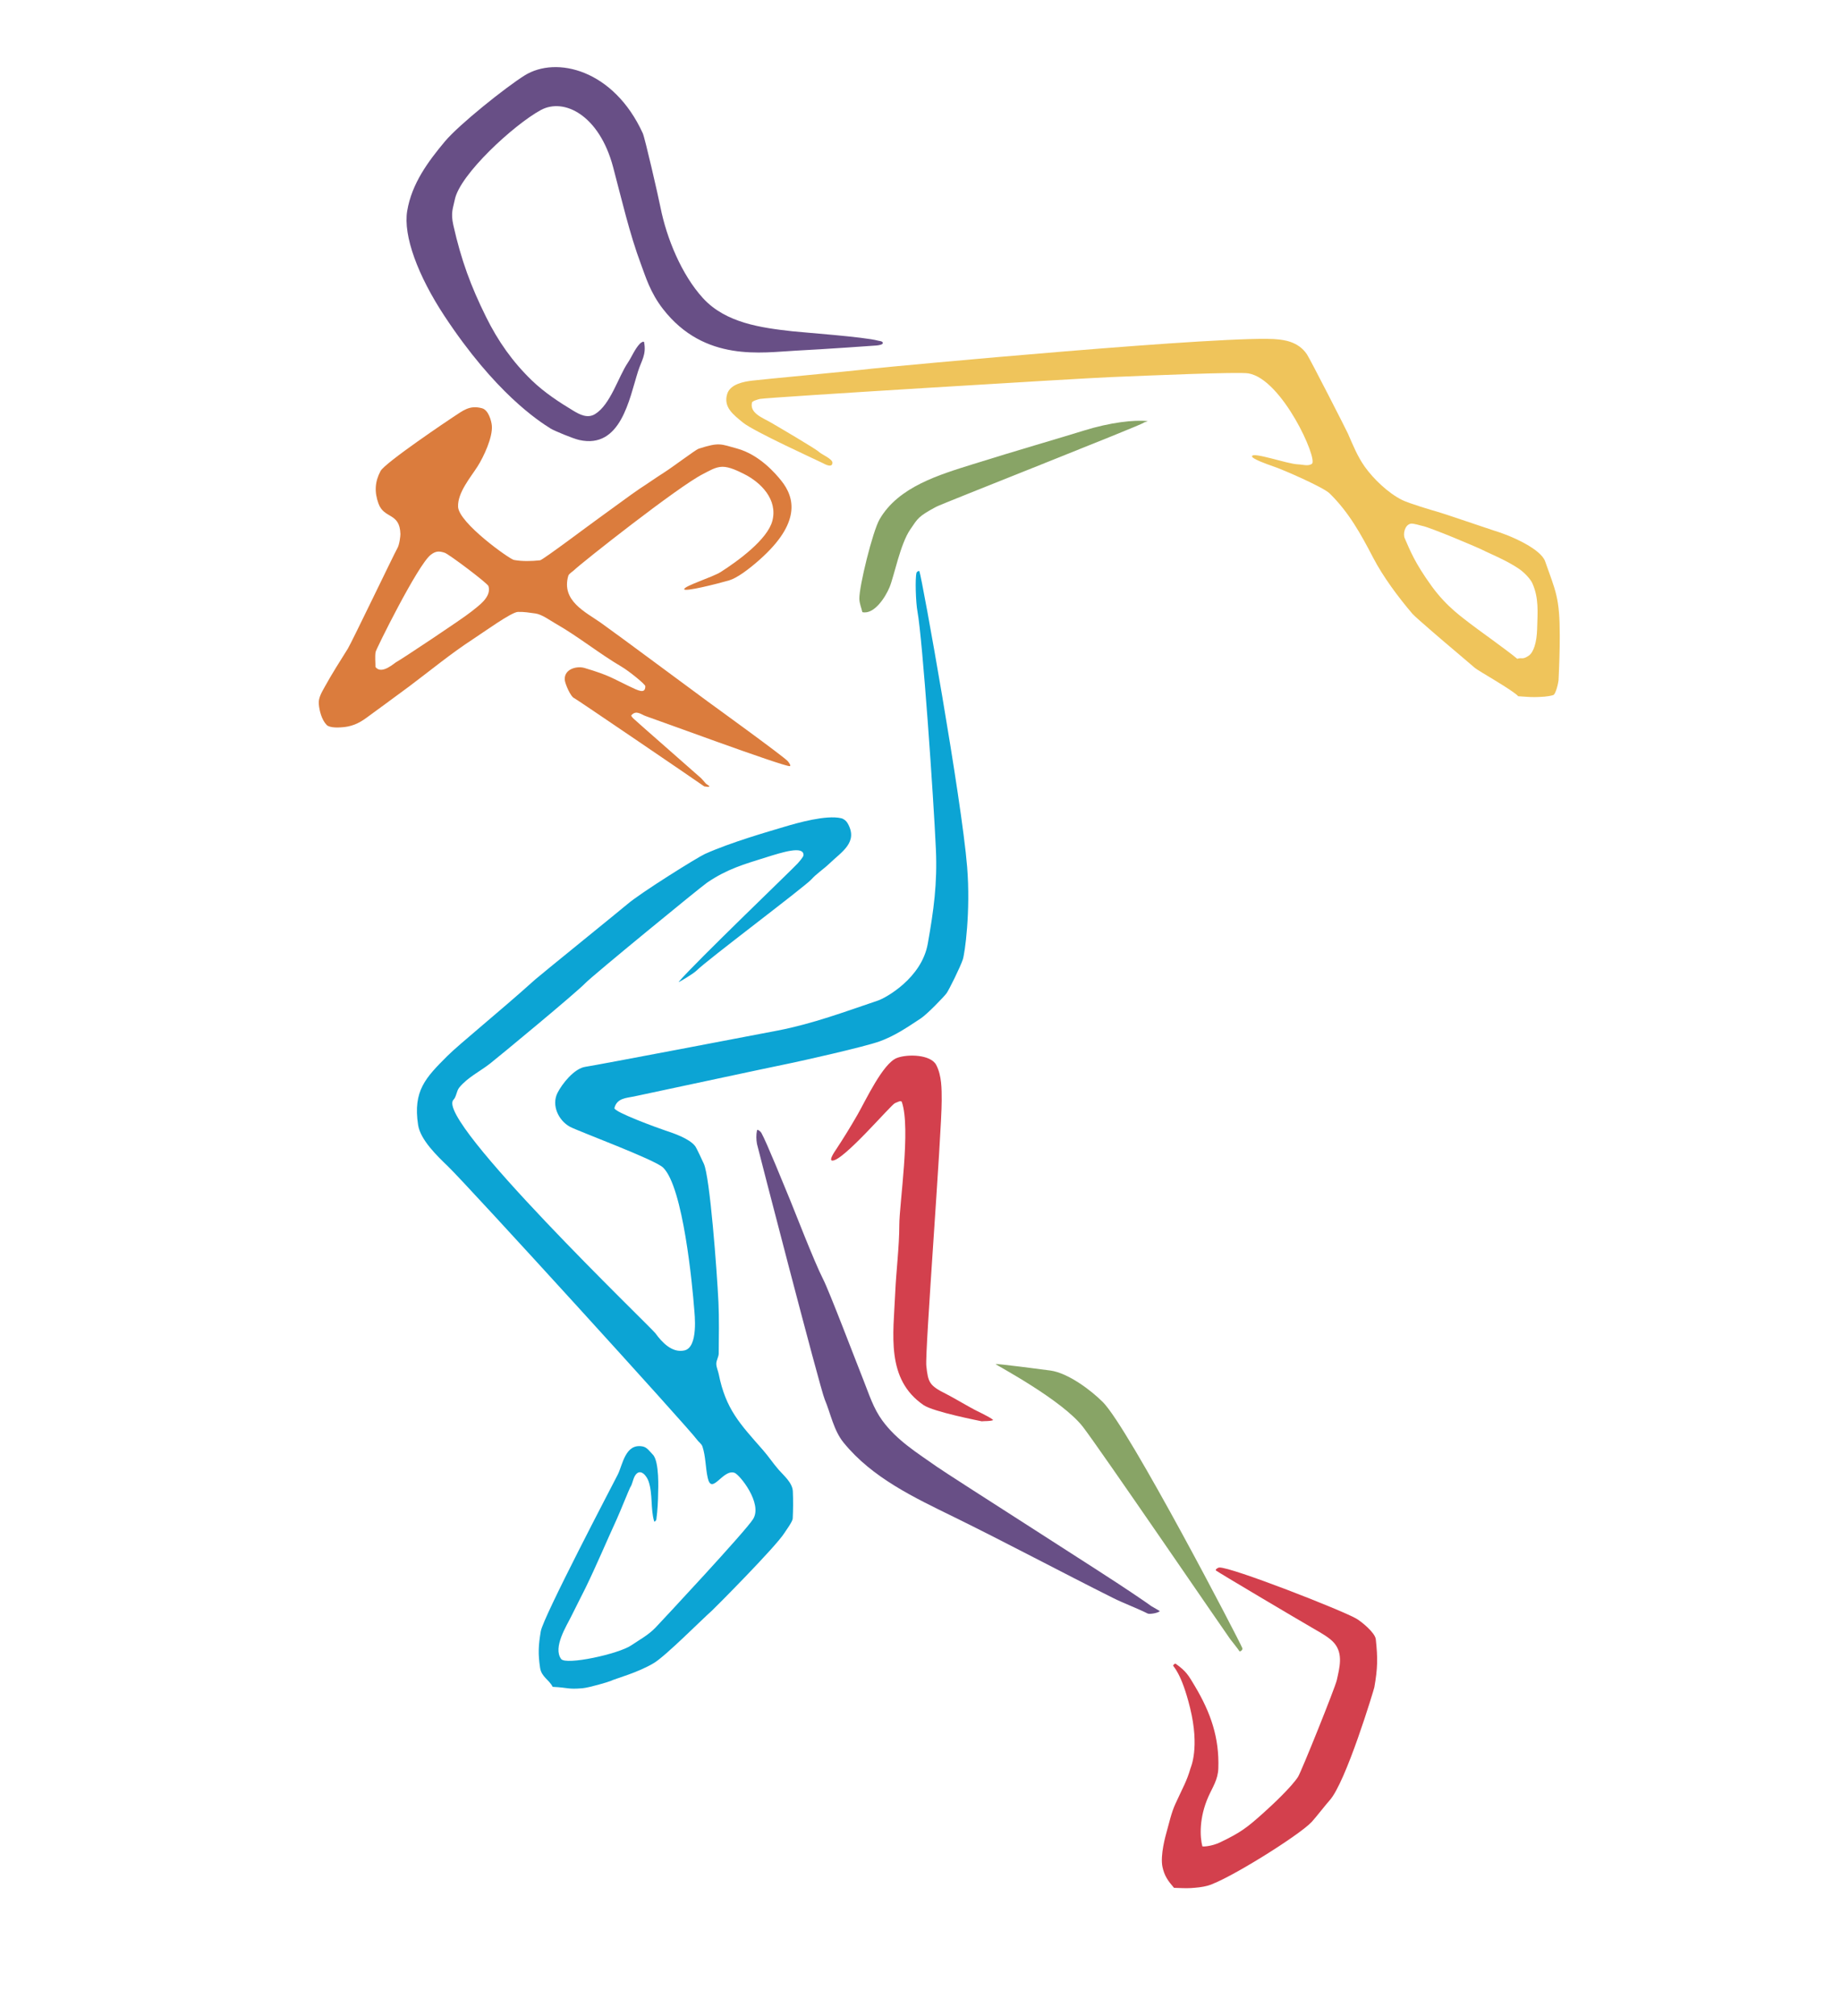<?xml version="1.0" encoding="utf-8"?>
<svg version="1.0" width="1520px" height="1664px" viewBox="0 0 1520 1664" preserveAspectRatio="xMidYMid meet" xmlns="http://www.w3.org/2000/svg">
  <g fill="#684f86" fill-rule="evenodd">
    <path d="M 947.6 1331.9 C 938.113 1327.156 928.223 1323.661 918.7 1318.9 C 877.79 1298.445 828.716 1272.347 787.8 1252.3 C 754.939 1236.2 720.221 1219.995 696.5 1190.8 C 688.236 1180.629 685.871 1166.865 680.9 1155.1 C 677.033 1145.948 625.353 946.206 625 944.3 C 624.32 940.629 624.25 936.757 625 933.1 C 625.276 931.755 627.922 933.906 628.6 935.1 C 632.837 942.556 647.822 979.712 652.4 990.7 C 655.089 997.153 672.475 1042.072 679.5 1055.7 C 684.654 1065.699 706.02 1121.968 713 1139.5 C 717.6 1151.052 721.082 1162.484 728.5 1172.6 C 740.595 1189.093 757.09 1199.116 773.5 1210.7 C 784.188 1218.245 917.438 1302.918 934.6 1314.8 C 939.969 1318.517 945.325 1321.913 950.6 1325.8 C 950.946 1326.055 957.691 1329.809 957.6 1329.9 C 955.801 1331.699 948.767 1332.567 947.6 1331.9"/>
    <path d="M 478.3 363.2 C 473.307 362.135 457.447 355.517 454.7 353.8 C 444.436 347.385 408.821 324.3 366.982 260.872 C 345.042 227.611 332.773 194.607 336.2 174.1 C 339.987 151.438 353.519 133.317 367.2 116.9 C 378.933 102.821 417.663 71.948 433.11 62.295 C 459.349 45.898 506.74 57.549 530.7 110 C 532.463 113.858 543.324 161.146 545.3 171.1 C 550.352 196.553 562.702 226.743 580.4 246.1 C 599.222 266.687 628.67 270.591 654.129 273.438 C 663.132 274.445 713.761 278.097 725 281.2 C 726.313 281.562 728.224 281.466 728.8 282.7 C 729.626 284.47 725.446 285.034 723.5 285.2 C 723.346 285.213 681.901 288.2 656.638 289.471 C 629.579 290.833 581.835 299.239 547.5 255.2 C 536.758 241.423 532.934 228.057 529.2 218.1 C 519.796 193.024 513.123 163.966 506.2 137.9 C 494.831 95.091 465.671 80.347 446.4 90.9 C 424.185 103.065 379.627 143.991 375.5 164.8 C 374.129 171.71 371.946 175.429 374.3 185.9 C 380.805 214.836 388.738 236.22 401.3 261.6 C 411.176 281.554 423.105 298.608 439.3 314.2 C 449.319 323.846 461.466 331.9 473.3 339 C 478.587 342.172 485.009 345.647 491.3 341.8 C 504.01 334.027 510.423 311.246 518.3 299.5 C 521.667 294.479 524.105 288.105 528.3 283.7 C 529.151 282.807 531.573 281.288 531.8 282.5 C 533.741 292.849 529.696 297.426 526.8 306.5 C 519.579 329.126 512.696 370.844 478.3 363.2"/>
  </g>
  <g fill="#d3404d" fill-rule="evenodd">
    <path d="M 969.3 1558.3 C 964.326 1552.519 961.401 1548.51 959.8 1541.1 C 957.709 1531.426 962.466 1514.819 963.2 1512.2 C 965.321 1504.634 967.106 1496.3 970.4 1489.1 C 976.937 1474.813 979.805 1470.36 982.9 1459.7 C 983.179 1458.741 990.623 1442.68 982.6 1409.9 C 975.343 1380.25 968.329 1375.52 968.6 1374.8 C 968.906 1373.987 970.094 1372.893 970.8 1373.4 C 979.461 1379.617 981.147 1382.742 986.6 1391.9 C 999.614 1413.757 1006.776 1434.372 1005.9 1459.7 C 1005.576 1469.068 1001.148 1475.249 997.7 1483 C 989.912 1500.508 990.707 1516.276 992.7 1524 C 992.818 1524.456 1000.314 1524.133 1007.335 1520.782 C 1024.602 1512.541 1029.875 1508.319 1042.901 1496.683 C 1050.677 1489.736 1066.279 1475.071 1071.7 1466.7 C 1074.367 1462.581 1102.357 1392.973 1103.7 1386.9 C 1105.99 1376.546 1109.098 1365.278 1101.7 1356.4 C 1097.899 1351.839 1090.57 1347.836 1085.5 1344.9 C 1068.905 1335.292 1006.34 1298.2 1004 1296.4 C 1003.028 1295.652 1005.475 1293.97 1006.7 1293.9 C 1016.363 1293.345 1107.087 1328.833 1119.7 1336 C 1123.837 1338.351 1135.299 1347.611 1135.9 1353.1 C 1137.618 1368.787 1137.474 1377.061 1134.7 1392.8 C 1134.407 1394.461 1111.212 1471.483 1097.7 1486.2 C 1095.165 1488.961 1085.66 1501.088 1082.9 1504 C 1072.184 1515.305 1013.436 1551.929 997.2 1556.5 C 992.63 1557.786 987.837 1558.194 983.1 1558.5 C 978.509 1558.796 973.9 1558.367 969.3 1558.3"/>
    <path d="M 810.5 1173.2 C 809.11 1172.853 770.71 1165.434 762.5 1159.8 C 731.231 1138.341 737.643 1101.441 739.1 1067.6 C 739.887 1049.304 742.5 1029.051 742.5 1011.2 C 742.5 993.721 752.114 931.397 744.6 909.7 C 743.971 907.882 740.708 909.944 738.9 910.6 C 735.793 911.726 695.893 958.791 687.1 958 C 684.138 957.733 689.217 950.484 690 949.3 C 696.336 939.718 702.279 930.055 708 920.1 C 714.822 908.229 728.884 877.798 740.5 873.3 C 749.204 869.93 768.465 870.334 773 879.1 C 777.571 887.935 777.5 898.653 777.5 908.6 C 777.5 935.665 763.568 1116.076 764.8 1127.4 C 766.299 1141.182 767.137 1143.678 781.5 1150.8 C 786.535 1153.297 801.429 1162.187 806.9 1164.8 C 810.323 1166.435 821.111 1171.869 819.8 1172.3 C 816.841 1173.273 813.6 1172.9 810.5 1173.2"/>
  </g>
  <g fill="#0ca4d4" fill-rule="evenodd">
    <path d="M 456.3 1392.4 C 453.259 1386.318 447.039 1384.262 445.9 1376.6 C 444.168 1364.955 444.53 1358.209 446.5 1346.5 C 448.468 1334.806 505.938 1225.273 510 1217.3 C 514.131 1209.191 516.174 1191.043 530.8 1194 C 534.26 1194.7 536.517 1198.191 539 1200.7 C 544.59 1206.348 543.407 1230.685 543.4 1231.3 C 543.314 1238.982 542.926 1246.686 541.9 1254.3 C 541.796 1255.074 540.322 1256.549 540.1 1255.8 C 537.018 1245.384 539.046 1233.297 535.5 1222.8 C 534.029 1218.447 529.126 1212.077 525 1217.1 C 522.559 1220.072 522.444 1224.721 520.3 1227.8 C 519.789 1228.534 511.651 1248.682 509.3 1253.8 C 500.564 1272.813 492.486 1292.157 483.3 1311 C 481.752 1314.176 474.004 1329.35 471.6 1334.3 C 467.954 1341.805 456.276 1359.877 463.3 1369.4 C 467.221 1374.716 510.552 1365.32 521.1 1358.2 C 528.146 1353.444 535.479 1349.562 541.4 1343.3 C 547.738 1336.597 615.535 1263.974 621.8 1253.9 C 629.843 1240.968 610.635 1217.131 606.4 1215.7 C 596.731 1212.433 587.607 1234.833 584.3 1219.8 C 582.434 1211.317 582.695 1202.357 580 1194.1 C 579.234 1191.754 576.797 1190.334 575.4 1188.3 C 569.586 1179.834 386.211 978.488 369.7 962.6 C 361.297 954.514 347.112 941.026 345.2 928.6 C 340.857 900.373 351.43 889.57 369.2 871.8 C 379.234 861.766 412.523 834.962 441.9 808.5 C 445.341 805.401 514.11 749.709 517.8 746.5 C 528.548 737.154 576.082 707.55 582.067 704.872 C 603.814 695.14 634.159 686.513 647.72 682.445 C 658.679 679.157 682.224 672.512 694.5 675.4 C 696.674 675.912 698.689 677.563 699.8 679.5 C 708.841 695.26 695.053 702.956 684.7 712.9 C 680.149 717.271 674.045 721.271 669.9 725.9 C 664.508 731.921 583.238 792.882 575.3 801 C 572.707 803.652 559.184 811.807 560.4 810.4 C 575.05 793.447 654.428 717.331 658.4 712.9 C 659.005 712.225 663.314 707.504 663.4 706 C 663.869 697.775 645.766 703.539 632.715 707.623 C 614.005 713.477 600.393 717.321 583.9 728.5 C 578.712 732.016 489.391 805.172 483.3 811.5 C 475.412 819.696 412.197 871.969 404.5 878 C 396.343 884.392 386.178 889.214 379.2 897.7 C 376.887 900.514 376.854 905.286 374.4 907.8 C 358.576 924.011 537.733 1095.844 541.1 1100.5 C 546.588 1108.089 554.94 1116.981 565.1 1114.7 C 576.79 1112.076 573.439 1084.231 573.159 1080.527 C 571.745 1061.813 564.09 979.555 547.4 963.7 C 540.44 957.088 477.074 933.631 470.6 930.1 C 461.049 924.89 455.147 912.277 460.3 902.1 C 464.067 894.661 474.029 881.971 483.3 880.6 C 493.121 879.148 630.399 852.93 642.4 850.6 C 670.989 845.049 697.6 835.134 724.9 825.9 C 731.048 823.821 760.908 807.607 766 779 C 770.925 751.332 773.972 729.136 772.7 700.9 C 770.789 658.494 761.675 527.267 757.5 504.8 C 756.047 496.984 755.478 477.271 756.7 472.8 C 756.936 471.937 758.803 470.756 759.1 471.6 C 761.506 478.429 793.893 658.971 798.5 715.5 C 801.496 752.262 796.615 787.075 794.9 792.1 C 792.664 798.654 783.451 817.239 781.5 819.9 C 779.432 822.72 765.534 837.155 760.3 840.6 C 749.023 848.023 739.226 854.801 726.5 859.5 C 713.767 864.201 659.436 876.232 653.2 877.5 C 631.989 881.811 533.658 902.964 523.3 905.1 C 517.048 906.389 509.381 906.431 507.3 914.6 C 506.489 917.783 543.559 931.269 549.4 933.2 C 556.019 935.388 569.004 939.734 573.9 946 C 575.169 947.625 579.636 957.488 581.1 960.6 C 586.082 971.186 591.915 1048.465 593.191 1075.173 C 593.777 1087.45 593.537 1104.91 593.4 1117.2 C 593.368 1120.111 591.4 1122.789 591.4 1125.7 C 591.4 1128.611 592.829 1131.346 593.4 1134.2 C 599.21 1163.251 610.829 1175.174 629.9 1196.9 C 634.502 1202.143 638.386 1208.025 642.9 1213.2 C 646.963 1217.858 654.289 1223.855 654.6 1231 C 654.926 1238.493 654.87 1246.009 654.5 1253.5 C 654.375 1256.039 648.649 1263.771 647.7 1265.3 C 640.579 1276.773 589.514 1327.979 587.9 1329.4 C 579.903 1336.438 549.829 1366.682 540.1 1372.6 C 526.655 1380.777 508.275 1385.507 504 1387.6 C 502.709 1388.232 486.483 1393.091 480.864 1393.559 C 468.46 1394.593 469.924 1393.081 456.3 1392.4"/>
  </g>
  <g fill="#88a466" fill-rule="evenodd">
    <path d="M 1023.4 1363.1 C 1022.479 1361.529 1016.874 1354.501 1015.7 1353 C 1013.42 1350.083 907.273 1194.744 894.1 1177.8 C 876.76 1155.496 823.19 1127.19 822 1126 C 821.282 1125.282 862.313 1130.596 867.3 1131.3 C 881.919 1133.365 900.804 1147.56 910.6 1157.4 C 932.139 1179.036 1023.905 1355.452 1025.7 1360.4 C 1026.11 1361.53 1024.833 1363.2 1023.4 1363.1"/>
    <path d="M 712 505.3 C 711.154 501.636 709.575 498.059 709.5 494.3 C 709.297 484.168 720.418 438.729 726.2 428.7 C 741.746 401.733 775.542 391.88 803.5 383.1 C 837.68 372.366 876.391 361.199 894.6 355.5 C 916.686 348.587 936.815 346.423 947.3 347.6 C 948.427 347.727 945.061 348.262 944.2 349 C 941.622 351.209 777.475 415.879 773 418.3 C 758.147 426.336 757.997 427.574 751.5 437.1 C 743.245 449.204 738.246 475.503 734.5 484.6 C 731.053 492.972 721.769 507.471 712 505.3"/>
  </g>
  <g fill="#db7c3d" fill-rule="evenodd">
    <path d="M 581.4 649.1 C 574.039 643.86 475.495 576.805 474.3 576.4 C 471.066 575.304 466.561 564.312 466.3 561.3 C 465.527 552.37 476.066 549.423 482.7 551.4 C 503.46 557.586 505.955 560.078 519.3 566.4 C 527.067 570.079 532.8 573.187 532.8 566.4 C 532.8 564.844 519.318 553.94 513.3 550.4 C 494.418 539.293 477.49 525.422 458.5 514.6 C 453.898 511.977 447.312 507.108 442.1 506.4 C 437.291 505.747 432.449 504.909 427.6 505.1 C 422.143 505.315 399.486 521.744 390.2 527.8 C 372.103 539.603 355.352 553.461 338.1 566.4 C 329.106 573.146 305.311 590.466 302.7 592.4 C 296.146 597.255 289.826 600.017 281.4 600.4 C 280.429 600.444 272.314 601.101 269.7 598.4 C 265.499 594.059 263.652 586.509 263.2 581 C 262.79 575.999 265.776 571.194 268.2 566.8 C 274.106 556.095 280.686 545.823 287.2 535.4 C 290.251 530.519 325.382 457.245 328.2 452.3 C 329.741 449.596 330.654 442.624 330.6 440.8 C 330.068 422.807 317.195 428.568 312.5 415.7 C 308.936 405.931 309.571 397.48 314.2 388.8 C 317.889 381.883 371.673 345.831 374.2 344.2 C 382.304 338.971 387.562 334.164 398 337 C 403.36 338.456 405.798 347.613 406.1 351.5 C 406.844 361.063 399.356 377.036 394.3 385 C 388.579 394.01 377.741 406.583 378.2 418.3 C 378.723 431.641 420.71 461.552 424.3 462.2 C 431.386 463.479 438.738 463.244 445.9 462.5 C 448.177 462.263 489.323 431.272 494.3 427.8 C 499.132 424.43 523.357 406.472 528.3 403.3 C 534.896 399.068 541.226 394.527 547.9 390.3 C 555.574 385.44 574.328 371.199 576.8 370.4 C 593.95 364.859 594.954 366.548 608.4 370.2 C 627.312 375.337 640.801 391.499 645.001 396.723 C 656.32 410.8 661.283 431.612 627.4 461.8 C 618.184 470.011 608.424 477.214 601.9 479.1 C 591.73 482.041 564.752 488.818 564.9 486.3 C 565.058 483.616 588.437 476.38 595.061 472.152 C 608.865 463.341 633.648 445.466 637.7 429.9 C 642.237 412.473 628.377 398.288 614.4 391.3 C 609.248 388.724 602.199 385.242 596.4 385.3 C 590.591 385.358 585.365 388.817 580.4 391.3 C 560.227 401.387 479.306 465.294 473.8 470.8 C 472.918 471.682 469.697 473.582 469.2 475.3 C 463.214 496.001 483.638 505.283 496.043 514.057 C 510.861 524.538 573.596 571.252 584.8 579.4 C 588.722 582.252 646.925 624.362 650.4 628.3 C 651.371 629.4 653.466 632.349 652 632.4 C 646.27 632.598 541.144 593.743 533.4 591.2 C 529.478 589.912 525.358 585.762 521.3 590.4 C 520.749 591.029 522.887 593.007 523.3 593.4 C 526.785 596.719 577.416 640.942 578.9 642.4 C 580.231 643.708 581.352 645.213 582.6 646.6 C 583.483 647.581 586.683 649.09 585.4 649.4 C 584.1 649.714 582.733 649.2 581.4 649.1 M 310 550.6 C 310.033 546.467 309.488 542.288 310.1 538.2 C 310.435 535.965 344.866 466.38 355.6 458 C 359.895 454.647 362.772 454.824 367.2 456.3 C 370.756 457.485 402.619 481.494 403.3 483.8 C 405.989 492.902 394.916 500.166 389.1 504.9 C 381.654 510.961 329.487 545.498 327.7 546.2 C 325.931 546.895 315.306 557.354 310 550.6"/>
  </g>
  <g fill="#efc45b" fill-rule="evenodd">
    <path d="M 1253.5 574.7 C 1249.393 569.927 1220.772 553.886 1217.8 551.4 C 1211.938 546.498 1206.145 541.335 1200.2 536.4 C 1195.409 532.423 1168.686 509.609 1166.2 506.7 C 1154.641 493.174 1141.966 476.196 1133.7 460.3 C 1123.553 440.786 1113.67 422.833 1097.7 407.2 C 1092.751 402.355 1059.622 387.633 1049.4 384.3 C 1047.201 383.583 1033.624 378.751 1033.7 376.7 C 1033.854 372.549 1062.757 383.029 1071.7 383.3 C 1075.535 383.416 1080.143 385.118 1083.2 382.8 C 1088.251 378.969 1058.634 312.895 1030.7 308.2 C 1022.462 306.815 947.097 310.042 916.6 311.3 C 891.202 312.347 634.02 327.976 627.4 329.3 C 626.398 329.5 621.203 330.955 620.9 332.2 C 618.733 341.108 629.779 344.88 636.5 348.8 C 641.532 351.735 673.779 370.579 676.4 373.2 C 678.19 374.99 687.426 378.838 687.3 382 C 687.113 386.681 680.85 383.042 679.4 382.3 C 675.235 380.169 622.405 356.212 613.4 348.8 C 605.661 342.43 597.025 336.169 600.4 325.2 C 602.937 316.955 614.357 315.002 620.9 314.2 C 631.727 312.873 698.403 306.816 720.9 304.2 C 732.109 302.897 1020.644 275.746 1055.6 280.2 C 1058.779 280.605 1071.872 281.454 1079.117 292.599 C 1082.155 297.272 1111.668 355.087 1112.9 357.9 C 1116.999 367.257 1120.702 376.603 1126.7 385.1 C 1133.904 395.306 1146.309 407.155 1157.8 412.8 C 1163.37 415.536 1183.006 421.425 1187 422.5 C 1191.848 423.805 1230.619 437.122 1233.3 437.9 C 1246.579 441.751 1272.037 452.881 1275.7 463.3 C 1284.44 488.161 1287.8 493.23 1287.8 524.8 C 1287.8 537.005 1287.4 549.21 1286.8 561.4 C 1286.722 562.992 1284.647 573.125 1282.3 573.8 C 1277.627 575.144 1272.66 575.248 1267.8 575.4 C 1263.03 575.549 1258.267 574.933 1253.5 574.7 M 1252.7 543.8 C 1245.186 537.359 1217.535 517.776 1213.799 514.726 C 1208.424 510.339 1194.785 501.436 1182.032 483.832 C 1167.72 464.075 1164.113 454.004 1159.8 444.3 C 1158.235 440.779 1159.795 433.431 1164.6 432.3 C 1166.85 431.771 1172.812 433.857 1174.7 434.2 C 1180.218 435.203 1219.96 451.642 1226.8 455.3 C 1228.87 456.407 1244.807 462.989 1254.483 469.783 C 1259.539 473.333 1263.909 478.656 1265.1 481.3 C 1270.723 493.778 1269.459 505.415 1269.119 519.023 C 1268.839 530.205 1266.215 538.497 1262.162 541.239 C 1256.784 544.877 1256.733 542.467 1252.7 543.8"/>
  </g>
</svg>